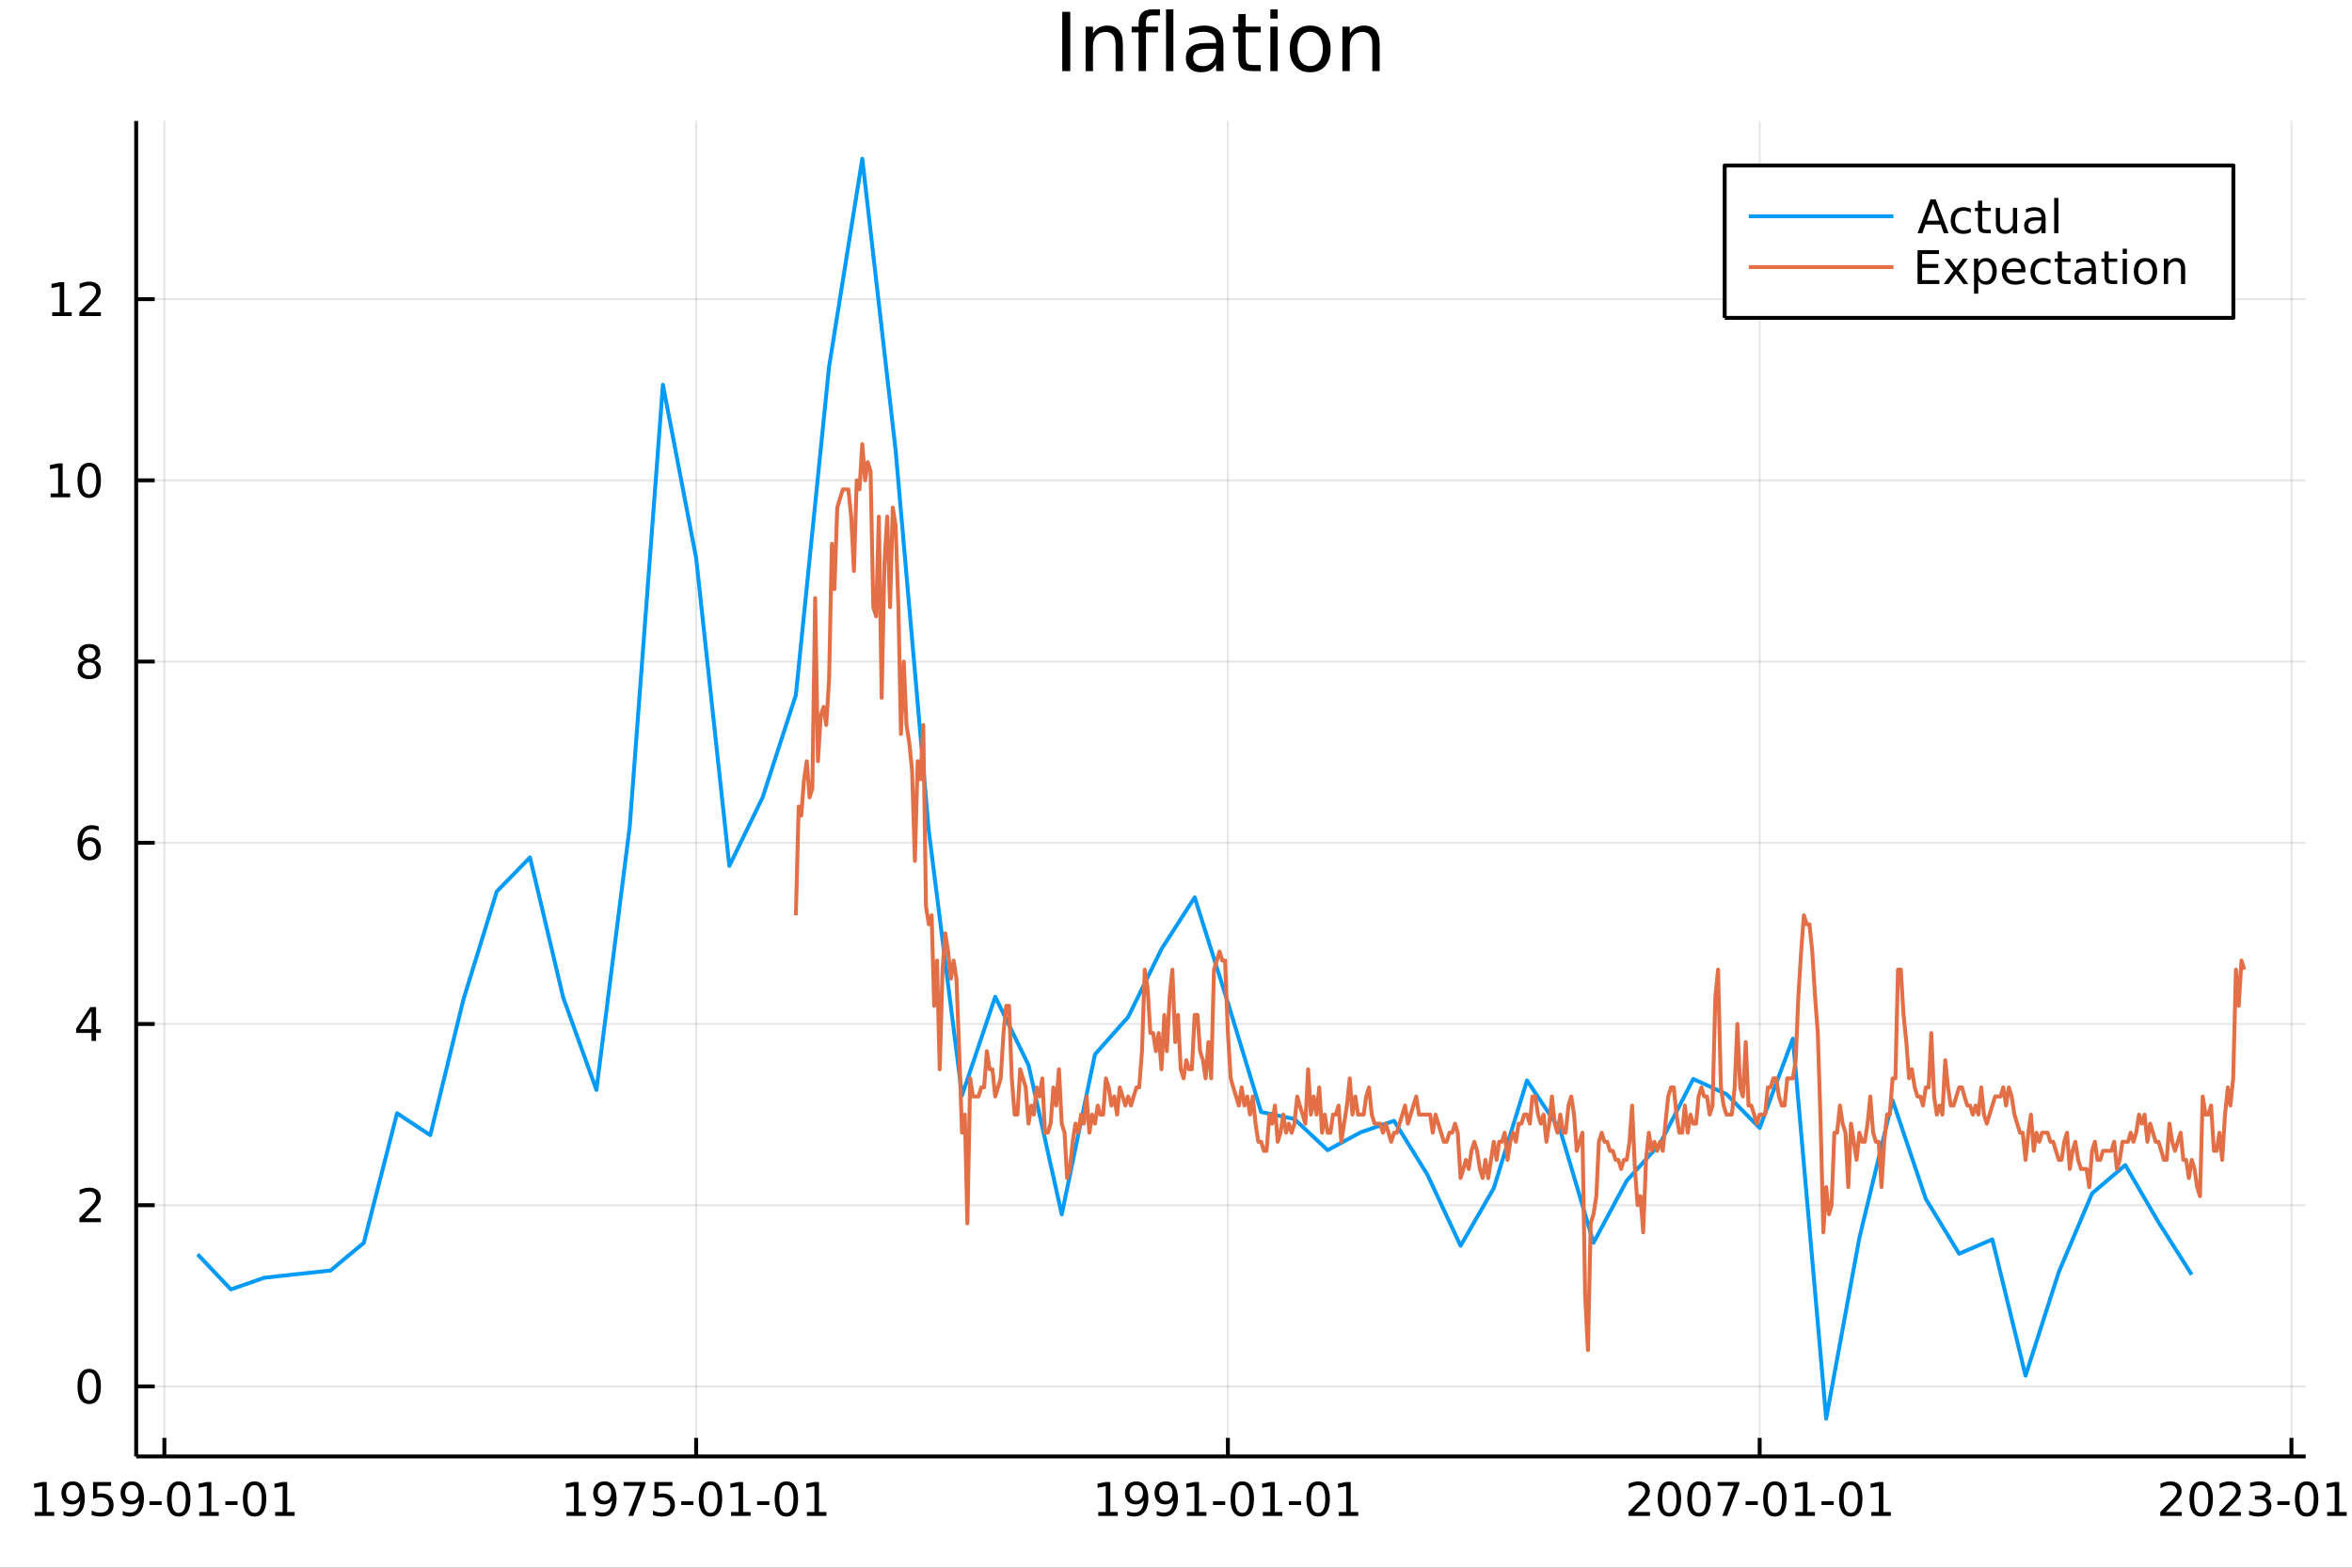<?xml version="1.0" encoding="utf-8"?>
<svg xmlns="http://www.w3.org/2000/svg" xmlns:xlink="http://www.w3.org/1999/xlink" width="600" height="400" viewBox="0 0 2400 1600">
<rect x="0" y="0" width="2400" height="1600" fill="#333333" stroke="none"/>
<defs>
  <clipPath id="clip140">
    <rect x="0" y="0" width="2400" height="1600"/>
  </clipPath>
</defs>
<path clip-path="url(#clip140)" d="
M0 1600 L2400 1600 L2400 0 L0 0  Z
  " fill="#ffffff" fill-rule="evenodd" fill-opacity="1"/>
<defs>
  <clipPath id="clip141">
    <rect x="480" y="0" width="1681" height="1600"/>
  </clipPath>
</defs>
<path clip-path="url(#clip140)" d="
M138.959 1486.45 L2352.76 1486.45 L2352.76 123.472 L138.959 123.472  Z
  " fill="#ffffff" fill-rule="evenodd" fill-opacity="1"/>
<defs>
  <clipPath id="clip142">
    <rect x="138" y="123" width="2215" height="1364"/>
  </clipPath>
</defs>
<polyline clip-path="url(#clip142)" style="stroke:#000000; stroke-linecap:butt; stroke-linejoin:round; stroke-width:2; stroke-opacity:0.1; fill:none" points="
  167.724,1486.45 167.724,123.472 
  "/>
<polyline clip-path="url(#clip142)" style="stroke:#000000; stroke-linecap:butt; stroke-linejoin:round; stroke-width:2; stroke-opacity:0.1; fill:none" points="
  710.342,1486.45 710.342,123.472 
  "/>
<polyline clip-path="url(#clip142)" style="stroke:#000000; stroke-linecap:butt; stroke-linejoin:round; stroke-width:2; stroke-opacity:0.1; fill:none" points="
  1252.96,1486.45 1252.96,123.472 
  "/>
<polyline clip-path="url(#clip142)" style="stroke:#000000; stroke-linecap:butt; stroke-linejoin:round; stroke-width:2; stroke-opacity:0.1; fill:none" points="
  1795.58,1486.45 1795.58,123.472 
  "/>
<polyline clip-path="url(#clip142)" style="stroke:#000000; stroke-linecap:butt; stroke-linejoin:round; stroke-width:2; stroke-opacity:0.1; fill:none" points="
  2338.2,1486.45 2338.2,123.472 
  "/>
<polyline clip-path="url(#clip140)" style="stroke:#000000; stroke-linecap:butt; stroke-linejoin:round; stroke-width:4; stroke-opacity:1; fill:none" points="
  138.959,1486.45 2352.76,1486.45 
  "/>
<polyline clip-path="url(#clip140)" style="stroke:#000000; stroke-linecap:butt; stroke-linejoin:round; stroke-width:4; stroke-opacity:1; fill:none" points="
  167.724,1486.45 167.724,1467.55 
  "/>
<polyline clip-path="url(#clip140)" style="stroke:#000000; stroke-linecap:butt; stroke-linejoin:round; stroke-width:4; stroke-opacity:1; fill:none" points="
  710.342,1486.45 710.342,1467.55 
  "/>
<polyline clip-path="url(#clip140)" style="stroke:#000000; stroke-linecap:butt; stroke-linejoin:round; stroke-width:4; stroke-opacity:1; fill:none" points="
  1252.96,1486.45 1252.96,1467.55 
  "/>
<polyline clip-path="url(#clip140)" style="stroke:#000000; stroke-linecap:butt; stroke-linejoin:round; stroke-width:4; stroke-opacity:1; fill:none" points="
  1795.58,1486.45 1795.58,1467.55 
  "/>
<polyline clip-path="url(#clip140)" style="stroke:#000000; stroke-linecap:butt; stroke-linejoin:round; stroke-width:4; stroke-opacity:1; fill:none" points="
  2338.2,1486.45 2338.2,1467.55 
  "/>
<path clip-path="url(#clip140)" d="M35.433 1543.18 L43.072 1543.18 L43.072 1516.82 L34.761 1518.49 L34.761 1514.23 L43.025 1512.56 L47.701 1512.56 L47.701 1543.18 L55.34 1543.18 L55.34 1547.12 L35.433 1547.12 L35.433 1543.18 Z" fill="#000000" fill-rule="evenodd" fill-opacity="1" /><path clip-path="url(#clip140)" d="M64.923 1546.4 L64.923 1542.14 Q66.683 1542.98 68.488 1543.42 Q70.294 1543.86 72.03 1543.86 Q76.659 1543.86 79.09 1540.75 Q81.543 1537.63 81.891 1531.29 Q80.548 1533.28 78.488 1534.34 Q76.428 1535.41 73.928 1535.41 Q68.743 1535.41 65.71 1532.28 Q62.701 1529.13 62.701 1523.69 Q62.701 1518.37 65.849 1515.15 Q68.997 1511.93 74.229 1511.93 Q80.224 1511.93 83.372 1516.54 Q86.543 1521.12 86.543 1529.87 Q86.543 1538.05 82.655 1542.93 Q78.789 1547.79 72.238 1547.79 Q70.479 1547.79 68.673 1547.44 Q66.868 1547.1 64.923 1546.4 M74.229 1531.75 Q77.377 1531.75 79.206 1529.6 Q81.057 1527.44 81.057 1523.69 Q81.057 1519.97 79.206 1517.81 Q77.377 1515.64 74.229 1515.64 Q71.081 1515.64 69.229 1517.81 Q67.4 1519.97 67.4 1523.69 Q67.4 1527.44 69.229 1529.6 Q71.081 1531.75 74.229 1531.75 Z" fill="#000000" fill-rule="evenodd" fill-opacity="1" /><path clip-path="url(#clip140)" d="M94.993 1512.56 L113.349 1512.56 L113.349 1516.5 L99.275 1516.5 L99.275 1524.97 Q100.293 1524.62 101.312 1524.46 Q102.33 1524.27 103.349 1524.27 Q109.136 1524.27 112.516 1527.44 Q115.895 1530.62 115.895 1536.03 Q115.895 1541.61 112.423 1544.71 Q108.951 1547.79 102.631 1547.79 Q100.455 1547.79 98.187 1547.42 Q95.942 1547.05 93.534 1546.31 L93.534 1541.61 Q95.618 1542.74 97.84 1543.3 Q100.062 1543.86 102.539 1543.86 Q106.543 1543.86 108.881 1541.75 Q111.219 1539.64 111.219 1536.03 Q111.219 1532.42 108.881 1530.31 Q106.543 1528.21 102.539 1528.21 Q100.664 1528.21 98.789 1528.62 Q96.937 1529.04 94.993 1529.92 L94.993 1512.56 Z" fill="#000000" fill-rule="evenodd" fill-opacity="1" /><path clip-path="url(#clip140)" d="M125.247 1546.4 L125.247 1542.14 Q127.006 1542.98 128.812 1543.42 Q130.617 1543.86 132.353 1543.86 Q136.983 1543.86 139.414 1540.75 Q141.867 1537.63 142.214 1531.29 Q140.872 1533.28 138.812 1534.34 Q136.752 1535.41 134.252 1535.41 Q129.066 1535.41 126.034 1532.28 Q123.025 1529.13 123.025 1523.69 Q123.025 1518.37 126.173 1515.15 Q129.321 1511.93 134.552 1511.93 Q140.548 1511.93 143.696 1516.54 Q146.867 1521.12 146.867 1529.87 Q146.867 1538.05 142.978 1542.93 Q139.113 1547.79 132.562 1547.79 Q130.803 1547.79 128.997 1547.44 Q127.191 1547.1 125.247 1546.4 M134.552 1531.75 Q137.701 1531.75 139.529 1529.6 Q141.381 1527.44 141.381 1523.69 Q141.381 1519.97 139.529 1517.81 Q137.701 1515.64 134.552 1515.64 Q131.404 1515.64 129.553 1517.81 Q127.724 1519.97 127.724 1523.69 Q127.724 1527.44 129.553 1529.6 Q131.404 1531.75 134.552 1531.75 Z" fill="#000000" fill-rule="evenodd" fill-opacity="1" /><path clip-path="url(#clip140)" d="M152.515 1532.24 L164.992 1532.24 L164.992 1536.03 L152.515 1536.03 L152.515 1532.24 Z" fill="#000000" fill-rule="evenodd" fill-opacity="1" /><path clip-path="url(#clip140)" d="M182.376 1515.64 Q178.765 1515.64 176.937 1519.2 Q175.131 1522.75 175.131 1529.87 Q175.131 1536.98 176.937 1540.55 Q178.765 1544.09 182.376 1544.09 Q186.011 1544.09 187.816 1540.55 Q189.645 1536.98 189.645 1529.87 Q189.645 1522.75 187.816 1519.2 Q186.011 1515.64 182.376 1515.64 M182.376 1511.93 Q188.186 1511.93 191.242 1516.54 Q194.321 1521.12 194.321 1529.87 Q194.321 1538.6 191.242 1543.21 Q188.186 1547.79 182.376 1547.79 Q176.566 1547.79 173.487 1543.21 Q170.432 1538.6 170.432 1529.87 Q170.432 1521.12 173.487 1516.54 Q176.566 1511.93 182.376 1511.93 Z" fill="#000000" fill-rule="evenodd" fill-opacity="1" /><path clip-path="url(#clip140)" d="M203.348 1543.18 L210.987 1543.18 L210.987 1516.82 L202.677 1518.49 L202.677 1514.23 L210.941 1512.56 L215.617 1512.56 L215.617 1543.18 L223.256 1543.18 L223.256 1547.12 L203.348 1547.12 L203.348 1543.18 Z" fill="#000000" fill-rule="evenodd" fill-opacity="1" /><path clip-path="url(#clip140)" d="M229.945 1532.24 L242.422 1532.24 L242.422 1536.03 L229.945 1536.03 L229.945 1532.24 Z" fill="#000000" fill-rule="evenodd" fill-opacity="1" /><path clip-path="url(#clip140)" d="M259.806 1515.64 Q256.195 1515.64 254.367 1519.2 Q252.561 1522.75 252.561 1529.87 Q252.561 1536.98 254.367 1540.55 Q256.195 1544.09 259.806 1544.09 Q263.441 1544.09 265.246 1540.55 Q267.075 1536.98 267.075 1529.87 Q267.075 1522.75 265.246 1519.2 Q263.441 1515.64 259.806 1515.64 M259.806 1511.93 Q265.617 1511.93 268.672 1516.54 Q271.751 1521.12 271.751 1529.87 Q271.751 1538.6 268.672 1543.21 Q265.617 1547.79 259.806 1547.79 Q253.996 1547.79 250.918 1543.21 Q247.862 1538.6 247.862 1529.87 Q247.862 1521.12 250.918 1516.54 Q253.996 1511.93 259.806 1511.93 Z" fill="#000000" fill-rule="evenodd" fill-opacity="1" /><path clip-path="url(#clip140)" d="M280.779 1543.18 L288.417 1543.18 L288.417 1516.82 L280.107 1518.49 L280.107 1514.23 L288.371 1512.56 L293.047 1512.56 L293.047 1543.18 L300.686 1543.18 L300.686 1547.12 L280.779 1547.12 L280.779 1543.18 Z" fill="#000000" fill-rule="evenodd" fill-opacity="1" /><path clip-path="url(#clip140)" d="M578.051 1543.18 L585.69 1543.18 L585.69 1516.82 L577.38 1518.49 L577.38 1514.23 L585.644 1512.56 L590.32 1512.56 L590.32 1543.18 L597.959 1543.18 L597.959 1547.12 L578.051 1547.12 L578.051 1543.18 Z" fill="#000000" fill-rule="evenodd" fill-opacity="1" /><path clip-path="url(#clip140)" d="M607.542 1546.4 L607.542 1542.14 Q609.301 1542.98 611.107 1543.42 Q612.912 1543.86 614.648 1543.86 Q619.278 1543.86 621.708 1540.75 Q624.162 1537.63 624.509 1531.29 Q623.167 1533.28 621.107 1534.34 Q619.046 1535.41 616.546 1535.41 Q611.361 1535.41 608.329 1532.28 Q605.32 1529.13 605.32 1523.69 Q605.32 1518.37 608.468 1515.15 Q611.616 1511.93 616.847 1511.93 Q622.843 1511.93 625.991 1516.54 Q629.162 1521.12 629.162 1529.87 Q629.162 1538.05 625.273 1542.93 Q621.407 1547.79 614.857 1547.79 Q613.097 1547.79 611.292 1547.44 Q609.486 1547.1 607.542 1546.4 M616.847 1531.75 Q619.995 1531.75 621.824 1529.6 Q623.676 1527.44 623.676 1523.69 Q623.676 1519.97 621.824 1517.81 Q619.995 1515.64 616.847 1515.64 Q613.699 1515.64 611.847 1517.81 Q610.019 1519.97 610.019 1523.69 Q610.019 1527.44 611.847 1529.6 Q613.699 1531.75 616.847 1531.75 Z" fill="#000000" fill-rule="evenodd" fill-opacity="1" /><path clip-path="url(#clip140)" d="M636.384 1512.56 L658.606 1512.56 L658.606 1514.55 L646.06 1547.12 L641.176 1547.12 L652.981 1516.5 L636.384 1516.5 L636.384 1512.56 Z" fill="#000000" fill-rule="evenodd" fill-opacity="1" /><path clip-path="url(#clip140)" d="M667.773 1512.56 L686.129 1512.56 L686.129 1516.5 L672.055 1516.5 L672.055 1524.97 Q673.074 1524.62 674.092 1524.46 Q675.111 1524.27 676.129 1524.27 Q681.916 1524.27 685.296 1527.44 Q688.676 1530.62 688.676 1536.03 Q688.676 1541.61 685.203 1544.71 Q681.731 1547.79 675.412 1547.79 Q673.236 1547.79 670.967 1547.42 Q668.722 1547.05 666.315 1546.31 L666.315 1541.61 Q668.398 1542.74 670.62 1543.3 Q672.842 1543.86 675.319 1543.86 Q679.324 1543.86 681.662 1541.75 Q684 1539.64 684 1536.03 Q684 1532.42 681.662 1530.31 Q679.324 1528.21 675.319 1528.21 Q673.444 1528.21 671.569 1528.62 Q669.717 1529.04 667.773 1529.92 L667.773 1512.56 Z" fill="#000000" fill-rule="evenodd" fill-opacity="1" /><path clip-path="url(#clip140)" d="M695.134 1532.24 L707.611 1532.24 L707.611 1536.03 L695.134 1536.03 L695.134 1532.24 Z" fill="#000000" fill-rule="evenodd" fill-opacity="1" /><path clip-path="url(#clip140)" d="M724.995 1515.64 Q721.384 1515.64 719.555 1519.2 Q717.75 1522.75 717.75 1529.87 Q717.75 1536.98 719.555 1540.55 Q721.384 1544.09 724.995 1544.09 Q728.629 1544.09 730.435 1540.55 Q732.263 1536.98 732.263 1529.87 Q732.263 1522.75 730.435 1519.2 Q728.629 1515.64 724.995 1515.64 M724.995 1511.93 Q730.805 1511.93 733.861 1516.54 Q736.939 1521.12 736.939 1529.87 Q736.939 1538.6 733.861 1543.21 Q730.805 1547.79 724.995 1547.79 Q719.185 1547.79 716.106 1543.21 Q713.05 1538.6 713.05 1529.87 Q713.05 1521.12 716.106 1516.54 Q719.185 1511.93 724.995 1511.93 Z" fill="#000000" fill-rule="evenodd" fill-opacity="1" /><path clip-path="url(#clip140)" d="M745.967 1543.18 L753.606 1543.18 L753.606 1516.82 L745.296 1518.49 L745.296 1514.23 L753.56 1512.56 L758.235 1512.56 L758.235 1543.18 L765.874 1543.18 L765.874 1547.12 L745.967 1547.12 L745.967 1543.18 Z" fill="#000000" fill-rule="evenodd" fill-opacity="1" /><path clip-path="url(#clip140)" d="M772.564 1532.24 L785.041 1532.24 L785.041 1536.03 L772.564 1536.03 L772.564 1532.24 Z" fill="#000000" fill-rule="evenodd" fill-opacity="1" /><path clip-path="url(#clip140)" d="M802.425 1515.64 Q798.814 1515.64 796.985 1519.2 Q795.18 1522.75 795.18 1529.87 Q795.18 1536.98 796.985 1540.55 Q798.814 1544.09 802.425 1544.09 Q806.059 1544.09 807.865 1540.55 Q809.693 1536.98 809.693 1529.87 Q809.693 1522.75 807.865 1519.2 Q806.059 1515.64 802.425 1515.64 M802.425 1511.93 Q808.235 1511.93 811.291 1516.54 Q814.369 1521.12 814.369 1529.87 Q814.369 1538.6 811.291 1543.21 Q808.235 1547.79 802.425 1547.79 Q796.615 1547.79 793.536 1543.21 Q790.481 1538.6 790.481 1529.87 Q790.481 1521.12 793.536 1516.54 Q796.615 1511.93 802.425 1511.93 Z" fill="#000000" fill-rule="evenodd" fill-opacity="1" /><path clip-path="url(#clip140)" d="M823.397 1543.18 L831.036 1543.18 L831.036 1516.82 L822.726 1518.49 L822.726 1514.23 L830.99 1512.56 L835.666 1512.56 L835.666 1543.18 L843.304 1543.18 L843.304 1547.12 L823.397 1547.12 L823.397 1543.18 Z" fill="#000000" fill-rule="evenodd" fill-opacity="1" /><path clip-path="url(#clip140)" d="M1120.67 1543.18 L1128.31 1543.18 L1128.31 1516.82 L1120 1518.49 L1120 1514.23 L1128.26 1512.56 L1132.94 1512.56 L1132.94 1543.18 L1140.58 1543.18 L1140.58 1547.12 L1120.67 1547.12 L1120.67 1543.18 Z" fill="#000000" fill-rule="evenodd" fill-opacity="1" /><path clip-path="url(#clip140)" d="M1150.16 1546.4 L1150.16 1542.14 Q1151.92 1542.98 1153.73 1543.42 Q1155.53 1543.86 1157.27 1543.86 Q1161.9 1543.86 1164.33 1540.75 Q1166.78 1537.63 1167.13 1531.29 Q1165.79 1533.28 1163.73 1534.34 Q1161.66 1535.41 1159.16 1535.41 Q1153.98 1535.41 1150.95 1532.28 Q1147.94 1529.13 1147.94 1523.69 Q1147.94 1518.37 1151.09 1515.15 Q1154.23 1511.93 1159.47 1511.93 Q1165.46 1511.93 1168.61 1516.54 Q1171.78 1521.12 1171.78 1529.87 Q1171.78 1538.05 1167.89 1542.93 Q1164.03 1547.79 1157.48 1547.79 Q1155.72 1547.79 1153.91 1547.44 Q1152.1 1547.1 1150.16 1546.4 M1159.47 1531.75 Q1162.61 1531.75 1164.44 1529.6 Q1166.29 1527.44 1166.29 1523.69 Q1166.29 1519.97 1164.44 1517.81 Q1162.61 1515.64 1159.47 1515.64 Q1156.32 1515.64 1154.47 1517.81 Q1152.64 1519.97 1152.64 1523.69 Q1152.64 1527.44 1154.47 1529.6 Q1156.32 1531.75 1159.47 1531.75 Z" fill="#000000" fill-rule="evenodd" fill-opacity="1" /><path clip-path="url(#clip140)" d="M1180.32 1546.4 L1180.32 1542.14 Q1182.08 1542.98 1183.89 1543.42 Q1185.69 1543.86 1187.43 1543.86 Q1192.06 1543.86 1194.49 1540.75 Q1196.94 1537.63 1197.29 1531.29 Q1195.95 1533.28 1193.89 1534.34 Q1191.83 1535.41 1189.33 1535.41 Q1184.14 1535.41 1181.11 1532.28 Q1178.1 1529.13 1178.1 1523.69 Q1178.1 1518.37 1181.25 1515.15 Q1184.4 1511.93 1189.63 1511.93 Q1195.62 1511.93 1198.77 1516.54 Q1201.94 1521.12 1201.94 1529.87 Q1201.94 1538.05 1198.05 1542.93 Q1194.19 1547.79 1187.64 1547.79 Q1185.88 1547.79 1184.07 1547.44 Q1182.27 1547.1 1180.32 1546.4 M1189.63 1531.75 Q1192.78 1531.75 1194.6 1529.6 Q1196.46 1527.44 1196.46 1523.69 Q1196.46 1519.97 1194.6 1517.81 Q1192.78 1515.64 1189.63 1515.64 Q1186.48 1515.64 1184.63 1517.81 Q1182.8 1519.97 1182.8 1523.69 Q1182.8 1527.44 1184.63 1529.6 Q1186.48 1531.75 1189.63 1531.75 Z" fill="#000000" fill-rule="evenodd" fill-opacity="1" /><path clip-path="url(#clip140)" d="M1211.16 1543.18 L1218.79 1543.18 L1218.79 1516.82 L1210.48 1518.49 L1210.48 1514.23 L1218.75 1512.56 L1223.42 1512.56 L1223.42 1543.18 L1231.06 1543.18 L1231.06 1547.12 L1211.16 1547.12 L1211.16 1543.18 Z" fill="#000000" fill-rule="evenodd" fill-opacity="1" /><path clip-path="url(#clip140)" d="M1237.75 1532.24 L1250.23 1532.24 L1250.23 1536.03 L1237.75 1536.03 L1237.75 1532.24 Z" fill="#000000" fill-rule="evenodd" fill-opacity="1" /><path clip-path="url(#clip140)" d="M1267.61 1515.64 Q1264 1515.64 1262.17 1519.2 Q1260.37 1522.75 1260.37 1529.87 Q1260.37 1536.98 1262.17 1540.55 Q1264 1544.09 1267.61 1544.09 Q1271.25 1544.09 1273.05 1540.55 Q1274.88 1536.98 1274.88 1529.87 Q1274.88 1522.75 1273.05 1519.2 Q1271.25 1515.64 1267.61 1515.64 M1267.61 1511.93 Q1273.42 1511.93 1276.48 1516.54 Q1279.56 1521.12 1279.56 1529.87 Q1279.56 1538.6 1276.48 1543.21 Q1273.42 1547.79 1267.61 1547.79 Q1261.8 1547.79 1258.72 1543.21 Q1255.67 1538.6 1255.67 1529.87 Q1255.67 1521.12 1258.72 1516.54 Q1261.8 1511.93 1267.61 1511.93 Z" fill="#000000" fill-rule="evenodd" fill-opacity="1" /><path clip-path="url(#clip140)" d="M1288.59 1543.18 L1296.22 1543.18 L1296.22 1516.82 L1287.91 1518.49 L1287.91 1514.23 L1296.18 1512.56 L1300.85 1512.56 L1300.85 1543.18 L1308.49 1543.18 L1308.49 1547.12 L1288.59 1547.12 L1288.59 1543.18 Z" fill="#000000" fill-rule="evenodd" fill-opacity="1" /><path clip-path="url(#clip140)" d="M1315.18 1532.24 L1327.66 1532.24 L1327.66 1536.03 L1315.18 1536.03 L1315.18 1532.24 Z" fill="#000000" fill-rule="evenodd" fill-opacity="1" /><path clip-path="url(#clip140)" d="M1345.04 1515.64 Q1341.43 1515.64 1339.6 1519.2 Q1337.8 1522.75 1337.8 1529.87 Q1337.8 1536.98 1339.6 1540.55 Q1341.43 1544.09 1345.04 1544.09 Q1348.68 1544.09 1350.48 1540.55 Q1352.31 1536.98 1352.31 1529.87 Q1352.31 1522.75 1350.48 1519.2 Q1348.68 1515.64 1345.04 1515.64 M1345.04 1511.93 Q1350.85 1511.93 1353.91 1516.54 Q1356.99 1521.12 1356.99 1529.87 Q1356.99 1538.6 1353.91 1543.21 Q1350.85 1547.79 1345.04 1547.79 Q1339.23 1547.79 1336.15 1543.21 Q1333.1 1538.6 1333.1 1529.87 Q1333.1 1521.12 1336.15 1516.54 Q1339.23 1511.93 1345.04 1511.93 Z" fill="#000000" fill-rule="evenodd" fill-opacity="1" /><path clip-path="url(#clip140)" d="M1366.02 1543.18 L1373.65 1543.18 L1373.65 1516.82 L1365.34 1518.49 L1365.34 1514.23 L1373.61 1512.56 L1378.28 1512.56 L1378.28 1543.18 L1385.92 1543.18 L1385.92 1547.12 L1366.02 1547.12 L1366.02 1543.18 Z" fill="#000000" fill-rule="evenodd" fill-opacity="1" /><path clip-path="url(#clip140)" d="M1667.37 1543.18 L1683.69 1543.18 L1683.69 1547.12 L1661.75 1547.12 L1661.75 1543.18 Q1664.41 1540.43 1668.99 1535.8 Q1673.6 1531.15 1674.78 1529.81 Q1677.03 1527.28 1677.91 1525.55 Q1678.81 1523.79 1678.81 1522.1 Q1678.81 1519.34 1676.86 1517.61 Q1674.94 1515.87 1671.84 1515.87 Q1669.64 1515.87 1667.19 1516.63 Q1664.76 1517.4 1661.98 1518.95 L1661.98 1514.23 Q1664.8 1513.09 1667.26 1512.51 Q1669.71 1511.93 1671.75 1511.93 Q1677.12 1511.93 1680.31 1514.62 Q1683.51 1517.31 1683.51 1521.8 Q1683.51 1523.93 1682.7 1525.85 Q1681.91 1527.74 1679.8 1530.34 Q1679.23 1531.01 1676.12 1534.23 Q1673.02 1537.42 1667.37 1543.18 Z" fill="#000000" fill-rule="evenodd" fill-opacity="1" /><path clip-path="url(#clip140)" d="M1703.51 1515.64 Q1699.9 1515.64 1698.07 1519.2 Q1696.26 1522.75 1696.26 1529.87 Q1696.26 1536.98 1698.07 1540.55 Q1699.9 1544.09 1703.51 1544.09 Q1707.14 1544.09 1708.95 1540.55 Q1710.78 1536.98 1710.78 1529.87 Q1710.78 1522.75 1708.95 1519.2 Q1707.14 1515.64 1703.51 1515.64 M1703.51 1511.93 Q1709.32 1511.93 1712.37 1516.54 Q1715.45 1521.12 1715.45 1529.87 Q1715.45 1538.6 1712.37 1543.21 Q1709.32 1547.79 1703.51 1547.79 Q1697.7 1547.79 1694.62 1543.21 Q1691.56 1538.6 1691.56 1529.87 Q1691.56 1521.12 1694.62 1516.54 Q1697.7 1511.93 1703.51 1511.93 Z" fill="#000000" fill-rule="evenodd" fill-opacity="1" /><path clip-path="url(#clip140)" d="M1733.67 1515.64 Q1730.06 1515.64 1728.23 1519.2 Q1726.42 1522.75 1726.42 1529.87 Q1726.42 1536.98 1728.23 1540.55 Q1730.06 1544.09 1733.67 1544.09 Q1737.3 1544.09 1739.11 1540.55 Q1740.94 1536.98 1740.94 1529.87 Q1740.94 1522.75 1739.11 1519.2 Q1737.3 1515.64 1733.67 1515.64 M1733.67 1511.93 Q1739.48 1511.93 1742.54 1516.54 Q1745.61 1521.12 1745.61 1529.87 Q1745.61 1538.6 1742.54 1543.21 Q1739.48 1547.79 1733.67 1547.79 Q1727.86 1547.79 1724.78 1543.21 Q1721.73 1538.6 1721.73 1529.87 Q1721.73 1521.12 1724.78 1516.54 Q1727.86 1511.93 1733.67 1511.93 Z" fill="#000000" fill-rule="evenodd" fill-opacity="1" /><path clip-path="url(#clip140)" d="M1752.65 1512.56 L1774.87 1512.56 L1774.87 1514.55 L1762.33 1547.12 L1757.44 1547.12 L1769.25 1516.5 L1752.65 1516.5 L1752.65 1512.56 Z" fill="#000000" fill-rule="evenodd" fill-opacity="1" /><path clip-path="url(#clip140)" d="M1781.24 1532.24 L1793.72 1532.24 L1793.72 1536.03 L1781.24 1536.03 L1781.24 1532.24 Z" fill="#000000" fill-rule="evenodd" fill-opacity="1" /><path clip-path="url(#clip140)" d="M1811.1 1515.64 Q1807.49 1515.64 1805.66 1519.2 Q1803.85 1522.75 1803.85 1529.87 Q1803.85 1536.98 1805.66 1540.55 Q1807.49 1544.09 1811.1 1544.09 Q1814.73 1544.09 1816.54 1540.55 Q1818.37 1536.98 1818.37 1529.87 Q1818.37 1522.75 1816.54 1519.2 Q1814.73 1515.64 1811.1 1515.64 M1811.1 1511.93 Q1816.91 1511.93 1819.97 1516.54 Q1823.04 1521.12 1823.04 1529.87 Q1823.04 1538.6 1819.97 1543.21 Q1816.91 1547.79 1811.1 1547.79 Q1805.29 1547.79 1802.21 1543.21 Q1799.16 1538.6 1799.16 1529.87 Q1799.16 1521.12 1802.21 1516.54 Q1805.29 1511.93 1811.1 1511.93 Z" fill="#000000" fill-rule="evenodd" fill-opacity="1" /><path clip-path="url(#clip140)" d="M1832.07 1543.18 L1839.71 1543.18 L1839.71 1516.82 L1831.4 1518.49 L1831.4 1514.23 L1839.66 1512.56 L1844.34 1512.56 L1844.34 1543.18 L1851.98 1543.18 L1851.98 1547.12 L1832.07 1547.12 L1832.07 1543.18 Z" fill="#000000" fill-rule="evenodd" fill-opacity="1" /><path clip-path="url(#clip140)" d="M1858.67 1532.24 L1871.15 1532.24 L1871.15 1536.03 L1858.67 1536.03 L1858.67 1532.24 Z" fill="#000000" fill-rule="evenodd" fill-opacity="1" /><path clip-path="url(#clip140)" d="M1888.53 1515.64 Q1884.92 1515.64 1883.09 1519.2 Q1881.28 1522.75 1881.28 1529.87 Q1881.28 1536.98 1883.09 1540.55 Q1884.92 1544.09 1888.53 1544.09 Q1892.16 1544.09 1893.97 1540.55 Q1895.8 1536.98 1895.8 1529.87 Q1895.8 1522.75 1893.97 1519.2 Q1892.16 1515.64 1888.53 1515.64 M1888.53 1511.93 Q1894.34 1511.93 1897.4 1516.54 Q1900.47 1521.12 1900.47 1529.87 Q1900.47 1538.6 1897.4 1543.21 Q1894.34 1547.79 1888.53 1547.79 Q1882.72 1547.79 1879.64 1543.21 Q1876.59 1538.6 1876.59 1529.87 Q1876.59 1521.12 1879.64 1516.54 Q1882.72 1511.93 1888.53 1511.93 Z" fill="#000000" fill-rule="evenodd" fill-opacity="1" /><path clip-path="url(#clip140)" d="M1909.5 1543.18 L1917.14 1543.18 L1917.14 1516.82 L1908.83 1518.49 L1908.83 1514.23 L1917.09 1512.56 L1921.77 1512.56 L1921.77 1543.18 L1929.41 1543.18 L1929.41 1547.12 L1909.5 1547.12 L1909.5 1543.18 Z" fill="#000000" fill-rule="evenodd" fill-opacity="1" /><path clip-path="url(#clip140)" d="M2209.99 1543.18 L2226.31 1543.18 L2226.31 1547.12 L2204.37 1547.12 L2204.37 1543.18 Q2207.03 1540.43 2211.61 1535.8 Q2216.22 1531.15 2217.4 1529.81 Q2219.65 1527.28 2220.52 1525.55 Q2221.43 1523.79 2221.43 1522.1 Q2221.43 1519.34 2219.48 1517.61 Q2217.56 1515.87 2214.46 1515.87 Q2212.26 1515.87 2209.81 1516.63 Q2207.38 1517.4 2204.6 1518.95 L2204.6 1514.23 Q2207.42 1513.09 2209.88 1512.51 Q2212.33 1511.93 2214.37 1511.93 Q2219.74 1511.93 2222.93 1514.62 Q2226.13 1517.31 2226.13 1521.8 Q2226.13 1523.93 2225.32 1525.85 Q2224.53 1527.74 2222.42 1530.34 Q2221.84 1531.01 2218.74 1534.23 Q2215.64 1537.42 2209.99 1543.18 Z" fill="#000000" fill-rule="evenodd" fill-opacity="1" /><path clip-path="url(#clip140)" d="M2246.13 1515.64 Q2242.52 1515.64 2240.69 1519.2 Q2238.88 1522.75 2238.88 1529.87 Q2238.88 1536.98 2240.69 1540.55 Q2242.52 1544.09 2246.13 1544.09 Q2249.76 1544.09 2251.57 1540.55 Q2253.4 1536.98 2253.4 1529.87 Q2253.4 1522.75 2251.57 1519.2 Q2249.76 1515.64 2246.13 1515.64 M2246.13 1511.93 Q2251.94 1511.93 2254.99 1516.54 Q2258.07 1521.12 2258.07 1529.87 Q2258.07 1538.6 2254.99 1543.21 Q2251.94 1547.79 2246.13 1547.79 Q2240.32 1547.79 2237.24 1543.21 Q2234.18 1538.6 2234.18 1529.87 Q2234.18 1521.12 2237.24 1516.54 Q2240.32 1511.93 2246.13 1511.93 Z" fill="#000000" fill-rule="evenodd" fill-opacity="1" /><path clip-path="url(#clip140)" d="M2270.32 1543.18 L2286.64 1543.18 L2286.64 1547.12 L2264.69 1547.12 L2264.69 1543.18 Q2267.35 1540.43 2271.94 1535.8 Q2276.54 1531.15 2277.72 1529.81 Q2279.97 1527.28 2280.85 1525.55 Q2281.75 1523.79 2281.75 1522.1 Q2281.75 1519.34 2279.81 1517.61 Q2277.89 1515.87 2274.78 1515.87 Q2272.58 1515.87 2270.13 1516.63 Q2267.7 1517.4 2264.92 1518.95 L2264.92 1514.23 Q2267.75 1513.09 2270.2 1512.51 Q2272.65 1511.93 2274.69 1511.93 Q2280.06 1511.93 2283.26 1514.62 Q2286.45 1517.31 2286.45 1521.8 Q2286.45 1523.93 2285.64 1525.85 Q2284.85 1527.74 2282.75 1530.34 Q2282.17 1531.01 2279.07 1534.23 Q2275.96 1537.42 2270.32 1543.18 Z" fill="#000000" fill-rule="evenodd" fill-opacity="1" /><path clip-path="url(#clip140)" d="M2310.62 1528.49 Q2313.97 1529.2 2315.85 1531.47 Q2317.75 1533.74 2317.75 1537.07 Q2317.75 1542.19 2314.23 1544.99 Q2310.71 1547.79 2304.23 1547.79 Q2302.05 1547.79 2299.74 1547.35 Q2297.45 1546.93 2294.99 1546.08 L2294.99 1541.56 Q2296.94 1542.7 2299.25 1543.28 Q2301.57 1543.86 2304.09 1543.86 Q2308.49 1543.86 2310.78 1542.12 Q2313.09 1540.38 2313.09 1537.07 Q2313.09 1534.02 2310.94 1532.31 Q2308.81 1530.57 2304.99 1530.57 L2300.96 1530.57 L2300.96 1526.73 L2305.18 1526.73 Q2308.63 1526.73 2310.45 1525.36 Q2312.28 1523.97 2312.28 1521.38 Q2312.28 1518.72 2310.39 1517.31 Q2308.51 1515.87 2304.99 1515.87 Q2303.07 1515.87 2300.87 1516.29 Q2298.67 1516.7 2296.03 1517.58 L2296.03 1513.42 Q2298.7 1512.68 2301.01 1512.31 Q2303.35 1511.93 2305.41 1511.93 Q2310.73 1511.93 2313.83 1514.37 Q2316.94 1516.77 2316.94 1520.89 Q2316.94 1523.76 2315.29 1525.75 Q2313.65 1527.72 2310.62 1528.49 Z" fill="#000000" fill-rule="evenodd" fill-opacity="1" /><path clip-path="url(#clip140)" d="M2323.86 1532.24 L2336.33 1532.24 L2336.33 1536.03 L2323.86 1536.03 L2323.86 1532.24 Z" fill="#000000" fill-rule="evenodd" fill-opacity="1" /><path clip-path="url(#clip140)" d="M2353.72 1515.64 Q2350.11 1515.64 2348.28 1519.2 Q2346.47 1522.75 2346.47 1529.87 Q2346.47 1536.98 2348.28 1540.55 Q2350.11 1544.09 2353.72 1544.09 Q2357.35 1544.09 2359.16 1540.55 Q2360.99 1536.98 2360.99 1529.87 Q2360.99 1522.75 2359.16 1519.2 Q2357.35 1515.64 2353.72 1515.64 M2353.72 1511.93 Q2359.53 1511.93 2362.58 1516.54 Q2365.66 1521.12 2365.66 1529.87 Q2365.66 1538.6 2362.58 1543.21 Q2359.53 1547.79 2353.72 1547.79 Q2347.91 1547.79 2344.83 1543.21 Q2341.77 1538.6 2341.77 1529.87 Q2341.77 1521.12 2344.83 1516.54 Q2347.91 1511.93 2353.72 1511.93 Z" fill="#000000" fill-rule="evenodd" fill-opacity="1" /><path clip-path="url(#clip140)" d="M2374.69 1543.18 L2382.33 1543.18 L2382.33 1516.82 L2374.02 1518.49 L2374.02 1514.23 L2382.28 1512.56 L2386.96 1512.56 L2386.96 1543.18 L2394.6 1543.18 L2394.6 1547.12 L2374.69 1547.12 L2374.69 1543.18 Z" fill="#000000" fill-rule="evenodd" fill-opacity="1" /><path clip-path="url(#clip140)" d="M2401.29 1532.24 L2413.76 1532.24 L2413.76 1536.03 L2401.29 1536.03 L2401.29 1532.24 Z" fill="#000000" fill-rule="evenodd" fill-opacity="1" /><path clip-path="url(#clip140)" d="M2431.15 1515.64 Q2427.54 1515.64 2425.71 1519.2 Q2423.9 1522.75 2423.9 1529.87 Q2423.9 1536.98 2425.71 1540.55 Q2427.54 1544.09 2431.15 1544.09 Q2434.78 1544.09 2436.59 1540.55 Q2438.42 1536.98 2438.42 1529.87 Q2438.42 1522.75 2436.59 1519.2 Q2434.78 1515.64 2431.15 1515.64 M2431.15 1511.93 Q2436.96 1511.93 2440.01 1516.54 Q2443.09 1521.12 2443.09 1529.87 Q2443.09 1538.6 2440.01 1543.21 Q2436.96 1547.79 2431.15 1547.79 Q2425.34 1547.79 2422.26 1543.21 Q2419.2 1538.6 2419.2 1529.87 Q2419.2 1521.12 2422.26 1516.54 Q2425.34 1511.93 2431.15 1511.93 Z" fill="#000000" fill-rule="evenodd" fill-opacity="1" /><path clip-path="url(#clip140)" d="M2452.12 1543.18 L2459.76 1543.18 L2459.76 1516.82 L2451.45 1518.49 L2451.45 1514.23 L2459.71 1512.56 L2464.39 1512.56 L2464.39 1543.18 L2472.03 1543.18 L2472.03 1547.12 L2452.12 1547.12 L2452.12 1543.18 Z" fill="#000000" fill-rule="evenodd" fill-opacity="1" /><polyline clip-path="url(#clip142)" style="stroke:#000000; stroke-linecap:butt; stroke-linejoin:round; stroke-width:2; stroke-opacity:0.1; fill:none" points="
  138.959,1414.99 2352.76,1414.99 
  "/>
<polyline clip-path="url(#clip142)" style="stroke:#000000; stroke-linecap:butt; stroke-linejoin:round; stroke-width:2; stroke-opacity:0.1; fill:none" points="
  138.959,1230.05 2352.76,1230.05 
  "/>
<polyline clip-path="url(#clip142)" style="stroke:#000000; stroke-linecap:butt; stroke-linejoin:round; stroke-width:2; stroke-opacity:0.1; fill:none" points="
  138.959,1045.1 2352.76,1045.1 
  "/>
<polyline clip-path="url(#clip142)" style="stroke:#000000; stroke-linecap:butt; stroke-linejoin:round; stroke-width:2; stroke-opacity:0.1; fill:none" points="
  138.959,860.151 2352.76,860.151 
  "/>
<polyline clip-path="url(#clip142)" style="stroke:#000000; stroke-linecap:butt; stroke-linejoin:round; stroke-width:2; stroke-opacity:0.1; fill:none" points="
  138.959,675.203 2352.76,675.203 
  "/>
<polyline clip-path="url(#clip142)" style="stroke:#000000; stroke-linecap:butt; stroke-linejoin:round; stroke-width:2; stroke-opacity:0.1; fill:none" points="
  138.959,490.255 2352.76,490.255 
  "/>
<polyline clip-path="url(#clip142)" style="stroke:#000000; stroke-linecap:butt; stroke-linejoin:round; stroke-width:2; stroke-opacity:0.1; fill:none" points="
  138.959,305.308 2352.76,305.308 
  "/>
<polyline clip-path="url(#clip140)" style="stroke:#000000; stroke-linecap:butt; stroke-linejoin:round; stroke-width:4; stroke-opacity:1; fill:none" points="
  138.959,1486.45 138.959,123.472 
  "/>
<polyline clip-path="url(#clip140)" style="stroke:#000000; stroke-linecap:butt; stroke-linejoin:round; stroke-width:4; stroke-opacity:1; fill:none" points="
  138.959,1414.99 157.857,1414.99 
  "/>
<polyline clip-path="url(#clip140)" style="stroke:#000000; stroke-linecap:butt; stroke-linejoin:round; stroke-width:4; stroke-opacity:1; fill:none" points="
  138.959,1230.05 157.857,1230.05 
  "/>
<polyline clip-path="url(#clip140)" style="stroke:#000000; stroke-linecap:butt; stroke-linejoin:round; stroke-width:4; stroke-opacity:1; fill:none" points="
  138.959,1045.1 157.857,1045.1 
  "/>
<polyline clip-path="url(#clip140)" style="stroke:#000000; stroke-linecap:butt; stroke-linejoin:round; stroke-width:4; stroke-opacity:1; fill:none" points="
  138.959,860.151 157.857,860.151 
  "/>
<polyline clip-path="url(#clip140)" style="stroke:#000000; stroke-linecap:butt; stroke-linejoin:round; stroke-width:4; stroke-opacity:1; fill:none" points="
  138.959,675.203 157.857,675.203 
  "/>
<polyline clip-path="url(#clip140)" style="stroke:#000000; stroke-linecap:butt; stroke-linejoin:round; stroke-width:4; stroke-opacity:1; fill:none" points="
  138.959,490.255 157.857,490.255 
  "/>
<polyline clip-path="url(#clip140)" style="stroke:#000000; stroke-linecap:butt; stroke-linejoin:round; stroke-width:4; stroke-opacity:1; fill:none" points="
  138.959,305.308 157.857,305.308 
  "/>
<path clip-path="url(#clip140)" d="M91.015 1400.79 Q87.404 1400.79 85.575 1404.36 Q83.77 1407.9 83.77 1415.03 Q83.77 1422.14 85.575 1425.7 Q87.404 1429.24 91.015 1429.24 Q94.649 1429.24 96.455 1425.7 Q98.284 1422.14 98.284 1415.03 Q98.284 1407.9 96.455 1404.36 Q94.649 1400.79 91.015 1400.79 M91.015 1397.09 Q96.825 1397.09 99.881 1401.7 Q102.959 1406.28 102.959 1415.03 Q102.959 1423.76 99.881 1428.36 Q96.825 1432.95 91.015 1432.95 Q85.205 1432.95 82.126 1428.36 Q79.071 1423.76 79.071 1415.03 Q79.071 1406.28 82.126 1401.7 Q85.205 1397.09 91.015 1397.09 Z" fill="#000000" fill-rule="evenodd" fill-opacity="1" /><path clip-path="url(#clip140)" d="M86.64 1243.39 L102.959 1243.39 L102.959 1247.33 L81.015 1247.33 L81.015 1243.39 Q83.677 1240.64 88.26 1236.01 Q92.867 1231.35 94.047 1230.01 Q96.293 1227.49 97.172 1225.75 Q98.075 1223.99 98.075 1222.3 Q98.075 1219.55 96.131 1217.81 Q94.21 1216.08 91.108 1216.08 Q88.909 1216.08 86.455 1216.84 Q84.024 1217.6 81.247 1219.16 L81.247 1214.43 Q84.071 1213.3 86.524 1212.72 Q88.978 1212.14 91.015 1212.14 Q96.385 1212.14 99.58 1214.83 Q102.774 1217.51 102.774 1222 Q102.774 1224.13 101.964 1226.05 Q101.177 1227.95 99.071 1230.54 Q98.492 1231.22 95.39 1234.43 Q92.288 1237.63 86.64 1243.39 Z" fill="#000000" fill-rule="evenodd" fill-opacity="1" /><path clip-path="url(#clip140)" d="M93.376 1031.89 L81.571 1050.34 L93.376 1050.34 L93.376 1031.89 M92.149 1027.82 L98.029 1027.82 L98.029 1050.34 L102.959 1050.34 L102.959 1054.23 L98.029 1054.23 L98.029 1062.38 L93.376 1062.38 L93.376 1054.23 L77.774 1054.23 L77.774 1049.72 L92.149 1027.82 Z" fill="#000000" fill-rule="evenodd" fill-opacity="1" /><path clip-path="url(#clip140)" d="M91.432 858.288 Q88.284 858.288 86.432 860.44 Q84.603 862.593 84.603 866.343 Q84.603 870.07 86.432 872.246 Q88.284 874.399 91.432 874.399 Q94.58 874.399 96.409 872.246 Q98.26 870.07 98.26 866.343 Q98.26 862.593 96.409 860.44 Q94.58 858.288 91.432 858.288 M100.714 843.635 L100.714 847.894 Q98.955 847.061 97.149 846.621 Q95.367 846.181 93.608 846.181 Q88.978 846.181 86.524 849.306 Q84.094 852.431 83.747 858.751 Q85.112 856.737 87.172 855.672 Q89.233 854.584 91.71 854.584 Q96.918 854.584 99.927 857.755 Q102.959 860.903 102.959 866.343 Q102.959 871.667 99.811 874.885 Q96.663 878.102 91.432 878.102 Q85.436 878.102 82.265 873.519 Q79.094 868.913 79.094 860.186 Q79.094 851.991 82.983 847.13 Q86.872 842.246 93.422 842.246 Q95.182 842.246 96.964 842.593 Q98.77 842.94 100.714 843.635 Z" fill="#000000" fill-rule="evenodd" fill-opacity="1" /><path clip-path="url(#clip140)" d="M91.108 676.071 Q87.774 676.071 85.853 677.854 Q83.955 679.636 83.955 682.761 Q83.955 685.886 85.853 687.668 Q87.774 689.451 91.108 689.451 Q94.441 689.451 96.362 687.668 Q98.284 685.863 98.284 682.761 Q98.284 679.636 96.362 677.854 Q94.464 676.071 91.108 676.071 M86.432 674.081 Q83.422 673.34 81.733 671.28 Q80.066 669.219 80.066 666.257 Q80.066 662.113 83.006 659.706 Q85.969 657.298 91.108 657.298 Q96.27 657.298 99.21 659.706 Q102.149 662.113 102.149 666.257 Q102.149 669.219 100.459 671.28 Q98.793 673.34 95.807 674.081 Q99.186 674.868 101.061 677.159 Q102.959 679.451 102.959 682.761 Q102.959 687.784 99.881 690.469 Q96.825 693.155 91.108 693.155 Q85.39 693.155 82.311 690.469 Q79.256 687.784 79.256 682.761 Q79.256 679.451 81.154 677.159 Q83.052 674.868 86.432 674.081 M84.719 666.696 Q84.719 669.381 86.385 670.886 Q88.075 672.391 91.108 672.391 Q94.117 672.391 95.807 670.886 Q97.52 669.381 97.52 666.696 Q97.52 664.011 95.807 662.507 Q94.117 661.002 91.108 661.002 Q88.075 661.002 86.385 662.507 Q84.719 664.011 84.719 666.696 Z" fill="#000000" fill-rule="evenodd" fill-opacity="1" /><path clip-path="url(#clip140)" d="M51.663 503.6 L59.302 503.6 L59.302 477.235 L50.992 478.901 L50.992 474.642 L59.256 472.975 L63.932 472.975 L63.932 503.6 L71.571 503.6 L71.571 507.535 L51.663 507.535 L51.663 503.6 Z" fill="#000000" fill-rule="evenodd" fill-opacity="1" /><path clip-path="url(#clip140)" d="M91.015 476.054 Q87.404 476.054 85.575 479.619 Q83.77 483.161 83.77 490.29 Q83.77 497.397 85.575 500.961 Q87.404 504.503 91.015 504.503 Q94.649 504.503 96.455 500.961 Q98.284 497.397 98.284 490.29 Q98.284 483.161 96.455 479.619 Q94.649 476.054 91.015 476.054 M91.015 472.35 Q96.825 472.35 99.881 476.957 Q102.959 481.54 102.959 490.29 Q102.959 499.017 99.881 503.623 Q96.825 508.207 91.015 508.207 Q85.205 508.207 82.126 503.623 Q79.071 499.017 79.071 490.29 Q79.071 481.54 82.126 476.957 Q85.205 472.35 91.015 472.35 Z" fill="#000000" fill-rule="evenodd" fill-opacity="1" /><path clip-path="url(#clip140)" d="M53.261 318.652 L60.9 318.652 L60.9 292.287 L52.589 293.954 L52.589 289.694 L60.853 288.028 L65.529 288.028 L65.529 318.652 L73.168 318.652 L73.168 322.588 L53.261 322.588 L53.261 318.652 Z" fill="#000000" fill-rule="evenodd" fill-opacity="1" /><path clip-path="url(#clip140)" d="M86.64 318.652 L102.959 318.652 L102.959 322.588 L81.015 322.588 L81.015 318.652 Q83.677 315.898 88.26 311.268 Q92.867 306.616 94.047 305.273 Q96.293 302.75 97.172 301.014 Q98.075 299.254 98.075 297.565 Q98.075 294.81 96.131 293.074 Q94.21 291.338 91.108 291.338 Q88.909 291.338 86.455 292.102 Q84.024 292.866 81.247 294.417 L81.247 289.694 Q84.071 288.56 86.524 287.981 Q88.978 287.403 91.015 287.403 Q96.385 287.403 99.58 290.088 Q102.774 292.773 102.774 297.264 Q102.774 299.393 101.964 301.315 Q101.177 303.213 99.071 305.805 Q98.492 306.477 95.39 309.694 Q92.288 312.889 86.64 318.652 Z" fill="#000000" fill-rule="evenodd" fill-opacity="1" /><path clip-path="url(#clip140)" d="M1083.92 12.096 L1092.11 12.096 L1092.11 72.576 L1083.92 72.576 L1083.92 12.096 Z" fill="#000000" fill-rule="evenodd" fill-opacity="1" /><path clip-path="url(#clip140)" d="M1145.78 45.192 L1145.78 72.576 L1138.33 72.576 L1138.33 45.435 Q1138.33 38.994 1135.81 35.794 Q1133.3 32.594 1128.28 32.594 Q1122.24 32.594 1118.76 36.442 Q1115.28 40.29 1115.28 46.934 L1115.28 72.576 L1107.78 72.576 L1107.78 27.206 L1115.28 27.206 L1115.28 34.254 Q1117.95 30.163 1121.56 28.138 Q1125.2 26.112 1129.94 26.112 Q1137.76 26.112 1141.77 30.973 Q1145.78 35.794 1145.78 45.192 Z" fill="#000000" fill-rule="evenodd" fill-opacity="1" /><path clip-path="url(#clip140)" d="M1183.62 9.544 L1183.62 15.742 L1176.49 15.742 Q1172.48 15.742 1170.9 17.362 Q1169.36 18.983 1169.36 23.195 L1169.36 27.206 L1181.63 27.206 L1181.63 32.999 L1169.36 32.999 L1169.36 72.576 L1161.86 72.576 L1161.86 32.999 L1154.73 32.999 L1154.73 27.206 L1161.86 27.206 L1161.86 24.046 Q1161.86 16.471 1165.39 13.028 Q1168.91 9.544 1176.57 9.544 L1183.62 9.544 Z" fill="#000000" fill-rule="evenodd" fill-opacity="1" /><path clip-path="url(#clip140)" d="M1189.85 9.544 L1197.31 9.544 L1197.31 72.576 L1189.85 72.576 L1189.85 9.544 Z" fill="#000000" fill-rule="evenodd" fill-opacity="1" /><path clip-path="url(#clip140)" d="M1233.52 49.769 Q1224.49 49.769 1221.01 51.835 Q1217.52 53.901 1217.52 58.884 Q1217.52 62.854 1220.11 65.203 Q1222.75 67.512 1227.24 67.512 Q1233.44 67.512 1237.17 63.137 Q1240.94 58.722 1240.94 51.43 L1240.94 49.769 L1233.52 49.769 M1248.39 46.691 L1248.39 72.576 L1240.94 72.576 L1240.94 65.689 Q1238.38 69.821 1234.58 71.806 Q1230.77 73.751 1225.26 73.751 Q1218.29 73.751 1214.16 69.862 Q1210.07 65.933 1210.07 59.37 Q1210.07 51.714 1215.17 47.825 Q1220.32 43.936 1230.48 43.936 L1240.94 43.936 L1240.94 43.207 Q1240.94 38.062 1237.53 35.267 Q1234.17 32.431 1228.05 32.431 Q1224.17 32.431 1220.48 33.363 Q1216.79 34.295 1213.39 36.158 L1213.39 29.272 Q1217.48 27.692 1221.33 26.922 Q1225.18 26.112 1228.82 26.112 Q1238.67 26.112 1243.53 31.216 Q1248.39 36.32 1248.39 46.691 Z" fill="#000000" fill-rule="evenodd" fill-opacity="1" /><path clip-path="url(#clip140)" d="M1271.12 14.324 L1271.12 27.206 L1286.47 27.206 L1286.47 32.999 L1271.12 32.999 L1271.12 57.628 Q1271.12 63.178 1272.61 64.758 Q1274.15 66.338 1278.81 66.338 L1286.47 66.338 L1286.47 72.576 L1278.81 72.576 Q1270.18 72.576 1266.9 69.376 Q1263.62 66.135 1263.62 57.628 L1263.62 32.999 L1258.15 32.999 L1258.15 27.206 L1263.62 27.206 L1263.62 14.324 L1271.12 14.324 Z" fill="#000000" fill-rule="evenodd" fill-opacity="1" /><path clip-path="url(#clip140)" d="M1296.27 27.206 L1303.72 27.206 L1303.72 72.576 L1296.27 72.576 L1296.27 27.206 M1296.27 9.544 L1303.72 9.544 L1303.72 18.983 L1296.27 18.983 L1296.27 9.544 Z" fill="#000000" fill-rule="evenodd" fill-opacity="1" /><path clip-path="url(#clip140)" d="M1336.9 32.431 Q1330.91 32.431 1327.42 37.131 Q1323.94 41.789 1323.94 49.931 Q1323.94 58.074 1327.38 62.773 Q1330.87 67.431 1336.9 67.431 Q1342.86 67.431 1346.34 62.732 Q1349.82 58.033 1349.82 49.931 Q1349.82 41.87 1346.34 37.171 Q1342.86 32.431 1336.9 32.431 M1336.9 26.112 Q1346.62 26.112 1352.17 32.431 Q1357.72 38.751 1357.72 49.931 Q1357.72 61.071 1352.17 67.431 Q1346.62 73.751 1336.9 73.751 Q1327.14 73.751 1321.59 67.431 Q1316.08 61.071 1316.08 49.931 Q1316.08 38.751 1321.59 32.431 Q1327.14 26.112 1336.9 26.112 Z" fill="#000000" fill-rule="evenodd" fill-opacity="1" /><path clip-path="url(#clip140)" d="M1407.79 45.192 L1407.79 72.576 L1400.34 72.576 L1400.34 45.435 Q1400.34 38.994 1397.83 35.794 Q1395.32 32.594 1390.29 32.594 Q1384.26 32.594 1380.77 36.442 Q1377.29 40.29 1377.29 46.934 L1377.29 72.576 L1369.8 72.576 L1369.8 27.206 L1377.29 27.206 L1377.29 34.254 Q1379.96 30.163 1383.57 28.138 Q1387.21 26.112 1391.95 26.112 Q1399.77 26.112 1403.78 30.973 Q1407.79 35.794 1407.79 45.192 Z" fill="#000000" fill-rule="evenodd" fill-opacity="1" /><polyline clip-path="url(#clip142)" style="stroke:#009af9; stroke-linecap:butt; stroke-linejoin:round; stroke-width:4; stroke-opacity:1; fill:none" points="
  2236.43,1300.92 2202.54,1247.41 2168.65,1189.12 2134.76,1218.01 2100.78,1298.33 2066.89,1404.02 2033,1264.98 1999.11,1279.54 1965.12,1223.63 1931.23,1123.07 
  1897.34,1263.33 1863.45,1447.87 1829.47,1059.98 1795.58,1151.2 1761.69,1116.68 1727.8,1101.25 1693.82,1167.42 1659.92,1205.07 1626.03,1268.33 1592.14,1153.65 
  1558.16,1102.72 1524.27,1212.66 1490.38,1271.45 1456.49,1198.82 1422.51,1143.93 1388.62,1155.57 1354.72,1173.87 1320.83,1142.04 1286.85,1134.91 1252.96,1023.37 
  1219.07,915.824 1185.18,968.623 1151.2,1037.91 1117.31,1076.12 1083.42,1239.47 1049.53,1087.11 1015.54,1017.31 981.651,1117.93 947.761,847.997 913.871,459.303 
  879.887,162.047 845.997,374.25 812.106,709.329 778.216,813.758 744.233,883.749 710.342,569.492 676.452,392.714 642.561,843.713 608.578,1112.39 574.688,1018.03 
  540.797,875.108 506.907,909.866 472.923,1019.96 439.033,1158.58 405.142,1136.18 371.252,1268.41 337.269,1296.73 303.378,1300.36 269.488,1304.14 235.597,1315.98 
  201.614,1280.17 
  "/>
<polyline clip-path="url(#clip142)" style="stroke:#e26f46; stroke-linecap:butt; stroke-linejoin:round; stroke-width:4; stroke-opacity:1; fill:none" points="
  2290.1,989.614 2287.22,980.367 2284.44,1026.6 2281.56,989.614 2278.77,1100.58 2275.9,1128.33 2273.3,1109.83 2270.42,1137.57 2267.54,1183.81 2264.75,1156.07 
  2261.87,1174.56 2259.09,1174.56 2256.21,1128.33 2253.33,1137.57 2250.55,1137.57 2247.67,1119.08 2244.88,1220.8 2242,1211.55 2239.31,1193.06 2236.43,1183.81 
  2233.56,1202.3 2230.77,1183.81 2227.89,1183.81 2225.11,1156.07 2222.23,1165.31 2219.35,1174.56 2216.56,1165.31 2213.69,1146.82 2210.9,1183.81 2208.02,1183.81 
  2205.42,1174.56 2202.54,1165.31 2199.66,1165.31 2196.88,1156.07 2194,1146.82 2191.22,1165.31 2188.34,1137.57 2185.46,1146.82 2182.67,1137.57 2179.79,1156.07 
  2177.01,1165.31 2174.13,1156.07 2171.53,1165.31 2168.65,1165.31 2165.77,1165.31 2162.99,1183.81 2160.11,1193.06 2157.33,1165.31 2154.45,1174.56 2151.57,1174.56 
  2148.78,1174.56 2145.9,1174.56 2143.12,1183.81 2140.24,1183.81 2137.64,1165.31 2134.76,1174.56 2131.88,1211.55 2129.1,1193.06 2126.22,1193.06 2123.43,1193.06 
  2120.56,1183.81 2117.68,1165.31 2114.89,1174.56 2112.01,1193.06 2109.23,1156.07 2106.35,1165.31 2103.66,1183.81 2100.78,1183.81 2097.9,1174.56 2095.12,1165.31 
  2092.24,1165.31 2089.45,1156.07 2086.57,1156.07 2083.69,1156.07 2080.91,1165.31 2078.03,1156.07 2075.25,1174.56 2072.37,1137.57 2069.77,1156.07 2066.89,1183.81 
  2064.01,1156.07 2061.22,1156.07 2058.35,1146.82 2055.56,1137.57 2052.68,1119.08 2049.8,1109.83 2047.02,1128.33 2044.14,1109.83 2041.35,1119.08 2038.48,1119.08 
  2035.88,1119.08 2033,1128.33 2030.12,1137.57 2027.33,1146.82 2024.46,1137.57 2021.67,1109.83 2018.79,1137.57 2015.91,1128.33 2013.13,1137.57 2010.25,1128.33 
  2007.46,1128.33 2004.59,1119.08 2001.99,1109.83 1999.11,1109.83 1996.23,1119.08 1993.44,1128.33 1990.57,1128.33 1987.78,1109.83 1984.9,1082.09 1982.02,1137.57 
  1979.24,1128.33 1976.36,1137.57 1973.57,1119.08 1970.7,1054.35 1968,1109.83 1965.12,1109.83 1962.25,1128.33 1959.46,1119.08 1956.58,1119.08 1953.8,1109.83 
  1950.92,1091.34 1948.04,1100.58 1945.25,1063.59 1942.38,1035.85 1939.59,989.614 1936.71,989.614 1934.11,1100.58 1931.23,1100.58 1928.36,1137.57 1925.57,1137.57 
  1922.69,1165.31 1919.91,1211.55 1917.03,1165.31 1914.15,1165.31 1911.36,1156.07 1908.49,1119.08 1905.7,1146.82 1902.82,1165.31 1900.22,1165.31 1897.34,1156.07 
  1894.47,1183.81 1891.68,1165.31 1888.8,1146.82 1886.02,1211.55 1883.14,1156.07 1880.26,1146.82 1877.47,1128.33 1874.6,1156.07 1871.81,1156.07 1868.93,1230.05 
  1866.33,1239.29 1863.45,1211.55 1860.57,1257.79 1857.79,1146.82 1854.91,1054.35 1852.13,1017.36 1849.25,971.12 1846.37,943.377 1843.58,943.377 1840.7,934.13 
  1837.92,971.12 1835.04,1017.36 1832.35,1082.09 1829.47,1100.58 1826.59,1100.58 1823.81,1100.58 1820.93,1128.33 1818.14,1128.33 1815.26,1119.08 1812.39,1100.58 
  1809.6,1100.58 1806.72,1109.83 1803.94,1109.83 1801.06,1137.57 1798.46,1137.57 1795.58,1137.57 1792.7,1146.82 1789.92,1137.57 1787.04,1128.33 1784.25,1128.33 
  1781.37,1063.59 1778.49,1119.08 1775.71,1109.83 1772.83,1045.1 1770.05,1109.83 1767.17,1137.57 1764.57,1137.57 1761.69,1137.57 1758.81,1128.33 1756.02,1109.83 
  1753.15,989.614 1750.36,1017.36 1747.48,1128.33 1744.6,1137.57 1741.82,1119.08 1738.94,1119.08 1736.15,1109.83 1733.28,1119.08 1730.68,1146.82 1727.8,1146.82 
  1724.92,1137.57 1722.13,1156.07 1719.26,1128.33 1716.47,1156.07 1713.59,1156.07 1710.71,1137.57 1707.93,1109.83 1705.05,1109.83 1702.26,1119.08 1699.39,1146.82 
  1696.69,1174.56 1693.82,1165.31 1690.94,1174.56 1688.15,1165.31 1685.27,1174.56 1682.49,1156.07 1679.61,1183.81 1676.73,1257.79 1673.95,1220.8 1671.07,1230.05 
  1668.28,1193.06 1665.4,1128.33 1662.8,1165.31 1659.92,1183.81 1657.05,1183.81 1654.26,1193.06 1651.38,1183.81 1648.6,1183.81 1645.72,1174.56 1642.84,1174.56 
  1640.05,1165.31 1637.18,1165.31 1634.39,1156.07 1631.51,1165.31 1628.91,1220.8 1626.03,1239.29 1623.16,1248.54 1620.37,1378 1617.49,1322.52 1614.71,1156.07 
  1611.83,1165.31 1608.95,1174.56 1606.16,1137.57 1603.29,1119.08 1600.5,1128.33 1597.62,1156.07 1595.02,1156.07 1592.14,1137.57 1589.27,1156.07 1586.48,1146.82 
  1583.6,1119.08 1580.82,1146.82 1577.94,1165.31 1575.06,1137.57 1572.27,1146.82 1569.4,1137.57 1566.61,1119.08 1563.73,1119.08 1561.04,1146.82 1558.16,1137.57 
  1555.28,1137.57 1552.5,1146.82 1549.62,1146.82 1546.83,1165.31 1543.95,1156.07 1541.08,1165.31 1538.29,1183.81 1535.41,1156.07 1532.63,1165.31 1529.75,1165.31 
  1527.15,1183.81 1524.27,1165.31 1521.39,1183.81 1518.61,1202.3 1515.73,1183.81 1512.94,1202.3 1510.06,1193.06 1507.19,1174.56 1504.4,1165.31 1501.52,1174.56 
  1498.74,1193.06 1495.86,1183.81 1493.26,1193.06 1490.38,1202.3 1487.5,1156.07 1484.72,1146.82 1481.84,1156.07 1479.05,1156.07 1476.17,1165.31 1473.3,1165.31 
  1470.51,1156.07 1467.63,1146.82 1464.85,1137.57 1461.97,1156.07 1459.37,1137.57 1456.49,1137.57 1453.61,1137.57 1450.83,1137.57 1447.95,1137.57 1445.16,1119.08 
  1442.28,1128.33 1439.4,1137.57 1436.62,1146.82 1433.74,1128.33 1430.96,1137.57 1428.08,1146.82 1425.38,1156.07 1422.51,1156.07 1419.63,1165.31 1416.84,1156.07 
  1413.96,1146.82 1411.18,1156.07 1408.3,1146.82 1405.42,1146.82 1402.64,1146.82 1399.76,1137.57 1396.97,1109.83 1394.09,1119.08 1391.49,1137.57 1388.62,1137.57 
  1385.74,1137.57 1382.95,1119.08 1380.07,1137.57 1377.29,1100.58 1374.41,1128.33 1371.53,1146.82 1368.75,1165.31 1365.87,1128.33 1363.08,1137.57 1360.2,1137.57 
  1357.6,1156.07 1354.72,1156.07 1351.85,1137.57 1349.06,1156.07 1346.18,1109.83 1343.4,1137.57 1340.52,1119.08 1337.64,1137.57 1334.85,1091.34 1331.98,1146.82 
  1329.19,1137.57 1326.31,1128.33 1323.71,1119.08 1320.83,1146.82 1317.96,1156.07 1315.17,1146.82 1312.29,1156.07 1309.51,1137.57 1306.63,1156.07 1303.75,1165.31 
  1300.96,1128.33 1298.09,1146.82 1295.3,1137.57 1292.42,1174.56 1289.73,1174.56 1286.85,1165.31 1283.97,1165.31 1281.19,1146.82 1278.31,1119.08 1275.52,1137.57 
  1272.65,1119.08 1269.77,1128.33 1266.98,1109.83 1264.1,1128.33 1261.32,1119.08 1258.44,1109.83 1255.84,1100.58 1252.96,1054.35 1250.08,980.367 1247.3,980.367 
  1244.42,971.12 1241.63,980.367 1238.75,989.614 1235.88,1100.58 1233.09,1063.59 1230.21,1100.58 1227.43,1082.09 1224.55,1072.84 1221.95,1035.85 1219.07,1035.85 
  1216.19,1091.34 1213.41,1091.34 1210.53,1082.09 1207.74,1100.58 1204.86,1091.34 1201.99,1035.85 1199.2,1063.59 1196.32,989.614 1193.54,1017.36 1190.66,1072.84 
  1188.06,1035.85 1185.18,1091.34 1182.3,1054.35 1179.52,1072.84 1176.64,1054.35 1173.85,1054.35 1170.97,1008.11 1168.1,989.614 1165.31,1072.84 1162.43,1109.83 
  1159.65,1109.83 1156.77,1119.08 1154.07,1128.33 1151.2,1119.08 1148.32,1128.33 1145.53,1119.08 1142.65,1109.83 1139.87,1137.57 1136.99,1119.08 1134.11,1128.33 
  1131.33,1109.83 1128.45,1100.58 1125.66,1137.57 1122.78,1137.57 1120.18,1128.33 1117.31,1146.82 1114.43,1137.57 1111.64,1156.07 1108.76,1119.08 1105.98,1146.82 
  1103.1,1137.57 1100.22,1156.07 1097.44,1146.82 1094.56,1165.31 1091.77,1193.06 1088.89,1202.3 1086.29,1156.07 1083.42,1146.82 1080.54,1091.34 1077.75,1128.33 
  1074.87,1109.83 1072.09,1146.82 1069.21,1156.07 1066.33,1156.07 1063.55,1100.58 1060.67,1119.08 1057.88,1109.83 1055,1137.57 1052.4,1128.33 1049.53,1146.82 
  1046.65,1109.83 1043.86,1100.58 1040.98,1091.34 1038.2,1137.57 1035.32,1137.57 1032.44,1100.58 1029.66,1026.6 1026.78,1026.6 1023.99,1054.35 1021.11,1100.58 
  1018.42,1109.83 1015.54,1119.08 1012.66,1091.34 1009.88,1091.34 1007,1072.84 1004.21,1109.83 1001.34,1109.83 998.457,1119.08 995.672,1119.08 992.794,1119.08 
  990.008,1100.58 987.13,1248.54 984.53,1137.57 981.651,1156.07 978.773,1072.84 975.988,998.862 973.109,980.367 970.324,998.862 967.445,971.12 964.567,952.625 
  961.781,989.614 958.903,1091.34 956.118,980.367 953.239,1026.6 950.639,934.13 947.761,943.377 944.883,924.883 942.097,739.935 939.219,795.419 936.433,776.924 
  933.555,878.646 930.677,786.172 927.891,758.43 925.013,739.935 922.227,675.203 919.349,749.182 916.749,619.719 913.871,536.492 910.992,517.998 908.207,619.719 
  905.328,527.245 902.543,573.482 899.664,712.193 896.786,527.245 894.001,628.966 891.122,619.719 888.337,481.008 885.458,471.761 882.766,490.255 879.887,453.266 
  877.009,499.503 874.223,490.255 871.345,582.729 868.559,527.245 865.681,499.503 862.803,499.503 860.017,499.503 857.139,508.75 854.353,517.998 851.475,601.224 
  848.875,554.987 845.997,693.698 843.118,739.935 840.333,721.44 837.455,730.688 834.669,776.924 831.791,610.471 828.912,804.667 826.127,813.914 823.248,776.924 
  820.463,795.419 817.585,832.409 814.985,823.161 812.106,934.13 
  "/>
<path clip-path="url(#clip140)" d="
M1759.88 324.425 L2278.96 324.425 L2278.96 168.905 L1759.88 168.905  Z
  " fill="#ffffff" fill-rule="evenodd" fill-opacity="1"/>
<polyline clip-path="url(#clip140)" style="stroke:#000000; stroke-linecap:butt; stroke-linejoin:round; stroke-width:4; stroke-opacity:1; fill:none" points="
  1759.88,324.425 2278.96,324.425 2278.96,168.905 1759.88,168.905 1759.88,324.425 
  "/>
<polyline clip-path="url(#clip140)" style="stroke:#009af9; stroke-linecap:butt; stroke-linejoin:round; stroke-width:4; stroke-opacity:1; fill:none" points="
  1784.48,220.745 1932.07,220.745 
  "/>
<path clip-path="url(#clip140)" d="M1972.5 208.071 L1966.16 225.27 L1978.87 225.27 L1972.5 208.071 M1969.86 203.465 L1975.16 203.465 L1988.33 238.025 L1983.47 238.025 L1980.32 229.159 L1964.75 229.159 L1961.6 238.025 L1956.67 238.025 L1969.86 203.465 Z" fill="#000000" fill-rule="evenodd" fill-opacity="1" /><path clip-path="url(#clip140)" d="M2011.02 213.094 L2011.02 217.076 Q2009.21 216.08 2007.38 215.594 Q2005.58 215.085 2003.73 215.085 Q1999.58 215.085 1997.29 217.724 Q1995 220.34 1995 225.085 Q1995 229.83 1997.29 232.469 Q1999.58 235.085 2003.73 235.085 Q2005.58 235.085 2007.38 234.599 Q2009.21 234.089 2011.02 233.094 L2011.02 237.029 Q2009.24 237.863 2007.31 238.279 Q2005.42 238.696 2003.26 238.696 Q1997.41 238.696 1993.96 235.015 Q1990.51 231.335 1990.51 225.085 Q1990.51 218.742 1993.98 215.108 Q1997.48 211.474 2003.54 211.474 Q2005.51 211.474 2007.38 211.891 Q2009.26 212.284 2011.02 213.094 Z" fill="#000000" fill-rule="evenodd" fill-opacity="1" /><path clip-path="url(#clip140)" d="M2022.64 204.738 L2022.64 212.099 L2031.41 212.099 L2031.41 215.409 L2022.64 215.409 L2022.64 229.483 Q2022.64 232.654 2023.5 233.557 Q2024.37 234.46 2027.04 234.46 L2031.41 234.46 L2031.41 238.025 L2027.04 238.025 Q2022.11 238.025 2020.23 236.196 Q2018.36 234.344 2018.36 229.483 L2018.36 215.409 L2015.23 215.409 L2015.23 212.099 L2018.36 212.099 L2018.36 204.738 L2022.64 204.738 Z" fill="#000000" fill-rule="evenodd" fill-opacity="1" /><path clip-path="url(#clip140)" d="M2036.57 227.793 L2036.57 212.099 L2040.83 212.099 L2040.83 227.631 Q2040.83 231.312 2042.27 233.164 Q2043.7 234.992 2046.57 234.992 Q2050.02 234.992 2052.01 232.793 Q2054.03 230.594 2054.03 226.798 L2054.03 212.099 L2058.29 212.099 L2058.29 238.025 L2054.03 238.025 L2054.03 234.043 Q2052.48 236.404 2050.42 237.562 Q2048.38 238.696 2045.67 238.696 Q2041.2 238.696 2038.89 235.918 Q2036.57 233.14 2036.57 227.793 M2047.29 211.474 L2047.29 211.474 Z" fill="#000000" fill-rule="evenodd" fill-opacity="1" /><path clip-path="url(#clip140)" d="M2078.84 224.992 Q2073.68 224.992 2071.69 226.173 Q2069.7 227.353 2069.7 230.201 Q2069.7 232.469 2071.18 233.812 Q2072.68 235.131 2075.25 235.131 Q2078.8 235.131 2080.93 232.631 Q2083.08 230.108 2083.08 225.941 L2083.08 224.992 L2078.84 224.992 M2087.34 223.233 L2087.34 238.025 L2083.08 238.025 L2083.08 234.089 Q2081.62 236.451 2079.44 237.585 Q2077.27 238.696 2074.12 238.696 Q2070.14 238.696 2067.78 236.474 Q2065.44 234.228 2065.44 230.478 Q2065.44 226.103 2068.36 223.881 Q2071.3 221.659 2077.11 221.659 L2083.08 221.659 L2083.08 221.242 Q2083.08 218.303 2081.13 216.705 Q2079.21 215.085 2075.72 215.085 Q2073.49 215.085 2071.39 215.617 Q2069.28 216.15 2067.34 217.215 L2067.34 213.279 Q2069.68 212.377 2071.87 211.937 Q2074.07 211.474 2076.16 211.474 Q2081.78 211.474 2084.56 214.391 Q2087.34 217.307 2087.34 223.233 Z" fill="#000000" fill-rule="evenodd" fill-opacity="1" /><path clip-path="url(#clip140)" d="M2096.11 202.006 L2100.37 202.006 L2100.37 238.025 L2096.11 238.025 L2096.11 202.006 Z" fill="#000000" fill-rule="evenodd" fill-opacity="1" /><polyline clip-path="url(#clip140)" style="stroke:#e26f46; stroke-linecap:butt; stroke-linejoin:round; stroke-width:4; stroke-opacity:1; fill:none" points="
  1784.48,272.585 1932.07,272.585 
  "/>
<path clip-path="url(#clip140)" d="M1956.67 255.305 L1978.52 255.305 L1978.52 259.24 L1961.34 259.24 L1961.34 269.471 L1977.8 269.471 L1977.8 273.406 L1961.34 273.406 L1961.34 285.929 L1978.94 285.929 L1978.94 289.865 L1956.67 289.865 L1956.67 255.305 Z" fill="#000000" fill-rule="evenodd" fill-opacity="1" /><path clip-path="url(#clip140)" d="M2007.99 263.939 L1998.61 276.555 L2008.47 289.865 L2003.45 289.865 L1995.9 279.68 L1988.36 289.865 L1983.33 289.865 L1993.4 276.3 L1984.19 263.939 L1989.21 263.939 L1996.09 273.175 L2002.96 263.939 L2007.99 263.939 Z" fill="#000000" fill-rule="evenodd" fill-opacity="1" /><path clip-path="url(#clip140)" d="M2018.61 285.976 L2018.61 299.726 L2014.33 299.726 L2014.33 263.939 L2018.61 263.939 L2018.61 267.874 Q2019.95 265.559 2021.99 264.448 Q2024.05 263.314 2026.9 263.314 Q2031.62 263.314 2034.56 267.064 Q2037.52 270.814 2037.52 276.925 Q2037.52 283.036 2034.56 286.786 Q2031.62 290.536 2026.9 290.536 Q2024.05 290.536 2021.99 289.425 Q2019.95 288.291 2018.61 285.976 M2033.1 276.925 Q2033.1 272.226 2031.16 269.564 Q2029.24 266.879 2025.86 266.879 Q2022.48 266.879 2020.53 269.564 Q2018.61 272.226 2018.61 276.925 Q2018.61 281.624 2020.53 284.309 Q2022.48 286.971 2025.86 286.971 Q2029.24 286.971 2031.16 284.309 Q2033.1 281.624 2033.1 276.925 Z" fill="#000000" fill-rule="evenodd" fill-opacity="1" /><path clip-path="url(#clip140)" d="M2066.76 275.837 L2066.76 277.92 L2047.18 277.92 Q2047.45 282.318 2049.81 284.633 Q2052.2 286.925 2056.43 286.925 Q2058.89 286.925 2061.18 286.323 Q2063.49 285.721 2065.76 284.517 L2065.76 288.545 Q2063.47 289.517 2061.06 290.027 Q2058.66 290.536 2056.18 290.536 Q2049.98 290.536 2046.34 286.925 Q2042.73 283.314 2042.73 277.156 Q2042.73 270.791 2046.16 267.064 Q2049.61 263.314 2055.44 263.314 Q2060.67 263.314 2063.7 266.693 Q2066.76 270.05 2066.76 275.837 M2062.5 274.587 Q2062.45 271.092 2060.53 269.008 Q2058.63 266.925 2055.49 266.925 Q2051.92 266.925 2049.77 268.939 Q2047.64 270.953 2047.31 274.61 L2062.5 274.587 Z" fill="#000000" fill-rule="evenodd" fill-opacity="1" /><path clip-path="url(#clip140)" d="M2092.41 264.934 L2092.41 268.916 Q2090.6 267.92 2088.77 267.434 Q2086.97 266.925 2085.12 266.925 Q2080.97 266.925 2078.68 269.564 Q2076.39 272.18 2076.39 276.925 Q2076.39 281.67 2078.68 284.309 Q2080.97 286.925 2085.12 286.925 Q2086.97 286.925 2088.77 286.439 Q2090.6 285.929 2092.41 284.934 L2092.41 288.869 Q2090.62 289.703 2088.7 290.119 Q2086.81 290.536 2084.65 290.536 Q2078.8 290.536 2075.35 286.855 Q2071.9 283.175 2071.9 276.925 Q2071.9 270.582 2075.37 266.948 Q2078.87 263.314 2084.93 263.314 Q2086.9 263.314 2088.77 263.731 Q2090.65 264.124 2092.41 264.934 Z" fill="#000000" fill-rule="evenodd" fill-opacity="1" /><path clip-path="url(#clip140)" d="M2104.03 256.578 L2104.03 263.939 L2112.8 263.939 L2112.8 267.249 L2104.03 267.249 L2104.03 281.323 Q2104.03 284.494 2104.88 285.397 Q2105.76 286.3 2108.43 286.3 L2112.8 286.3 L2112.8 289.865 L2108.43 289.865 Q2103.49 289.865 2101.62 288.036 Q2099.74 286.184 2099.74 281.323 L2099.74 267.249 L2096.62 267.249 L2096.62 263.939 L2099.74 263.939 L2099.74 256.578 L2104.03 256.578 Z" fill="#000000" fill-rule="evenodd" fill-opacity="1" /><path clip-path="url(#clip140)" d="M2130.18 276.832 Q2125.02 276.832 2123.03 278.013 Q2121.04 279.193 2121.04 282.041 Q2121.04 284.309 2122.52 285.652 Q2124.03 286.971 2126.6 286.971 Q2130.14 286.971 2132.27 284.471 Q2134.42 281.948 2134.42 277.781 L2134.42 276.832 L2130.18 276.832 M2138.68 275.073 L2138.68 289.865 L2134.42 289.865 L2134.42 285.929 Q2132.96 288.291 2130.79 289.425 Q2128.61 290.536 2125.46 290.536 Q2121.48 290.536 2119.12 288.314 Q2116.78 286.068 2116.78 282.318 Q2116.78 277.943 2119.7 275.721 Q2122.64 273.499 2128.45 273.499 L2134.42 273.499 L2134.42 273.082 Q2134.42 270.143 2132.48 268.545 Q2130.55 266.925 2127.06 266.925 Q2124.84 266.925 2122.73 267.457 Q2120.62 267.99 2118.68 269.055 L2118.68 265.119 Q2121.02 264.217 2123.22 263.777 Q2125.42 263.314 2127.5 263.314 Q2133.12 263.314 2135.9 266.231 Q2138.68 269.147 2138.68 275.073 Z" fill="#000000" fill-rule="evenodd" fill-opacity="1" /><path clip-path="url(#clip140)" d="M2151.67 256.578 L2151.67 263.939 L2160.44 263.939 L2160.44 267.249 L2151.67 267.249 L2151.67 281.323 Q2151.67 284.494 2152.52 285.397 Q2153.4 286.3 2156.06 286.3 L2160.44 286.3 L2160.44 289.865 L2156.06 289.865 Q2151.13 289.865 2149.26 288.036 Q2147.38 286.184 2147.38 281.323 L2147.38 267.249 L2144.26 267.249 L2144.26 263.939 L2147.38 263.939 L2147.38 256.578 L2151.67 256.578 Z" fill="#000000" fill-rule="evenodd" fill-opacity="1" /><path clip-path="url(#clip140)" d="M2166.04 263.939 L2170.3 263.939 L2170.3 289.865 L2166.04 289.865 L2166.04 263.939 M2166.04 253.846 L2170.3 253.846 L2170.3 259.24 L2166.04 259.24 L2166.04 253.846 Z" fill="#000000" fill-rule="evenodd" fill-opacity="1" /><path clip-path="url(#clip140)" d="M2189.26 266.925 Q2185.83 266.925 2183.84 269.61 Q2181.85 272.272 2181.85 276.925 Q2181.85 281.578 2183.82 284.263 Q2185.81 286.925 2189.26 286.925 Q2192.66 286.925 2194.65 284.24 Q2196.64 281.555 2196.64 276.925 Q2196.64 272.318 2194.65 269.633 Q2192.66 266.925 2189.26 266.925 M2189.26 263.314 Q2194.81 263.314 2197.98 266.925 Q2201.16 270.536 2201.16 276.925 Q2201.16 283.291 2197.98 286.925 Q2194.81 290.536 2189.26 290.536 Q2183.68 290.536 2180.51 286.925 Q2177.36 283.291 2177.36 276.925 Q2177.36 270.536 2180.51 266.925 Q2183.68 263.314 2189.26 263.314 Z" fill="#000000" fill-rule="evenodd" fill-opacity="1" /><path clip-path="url(#clip140)" d="M2229.77 274.217 L2229.77 289.865 L2225.51 289.865 L2225.51 274.355 Q2225.51 270.675 2224.07 268.846 Q2222.64 267.018 2219.77 267.018 Q2216.32 267.018 2214.33 269.217 Q2212.34 271.416 2212.34 275.212 L2212.34 289.865 L2208.05 289.865 L2208.05 263.939 L2212.34 263.939 L2212.34 267.967 Q2213.86 265.629 2215.92 264.471 Q2218.01 263.314 2220.72 263.314 Q2225.18 263.314 2227.48 266.092 Q2229.77 268.846 2229.77 274.217 Z" fill="#000000" fill-rule="evenodd" fill-opacity="1" /></svg>
